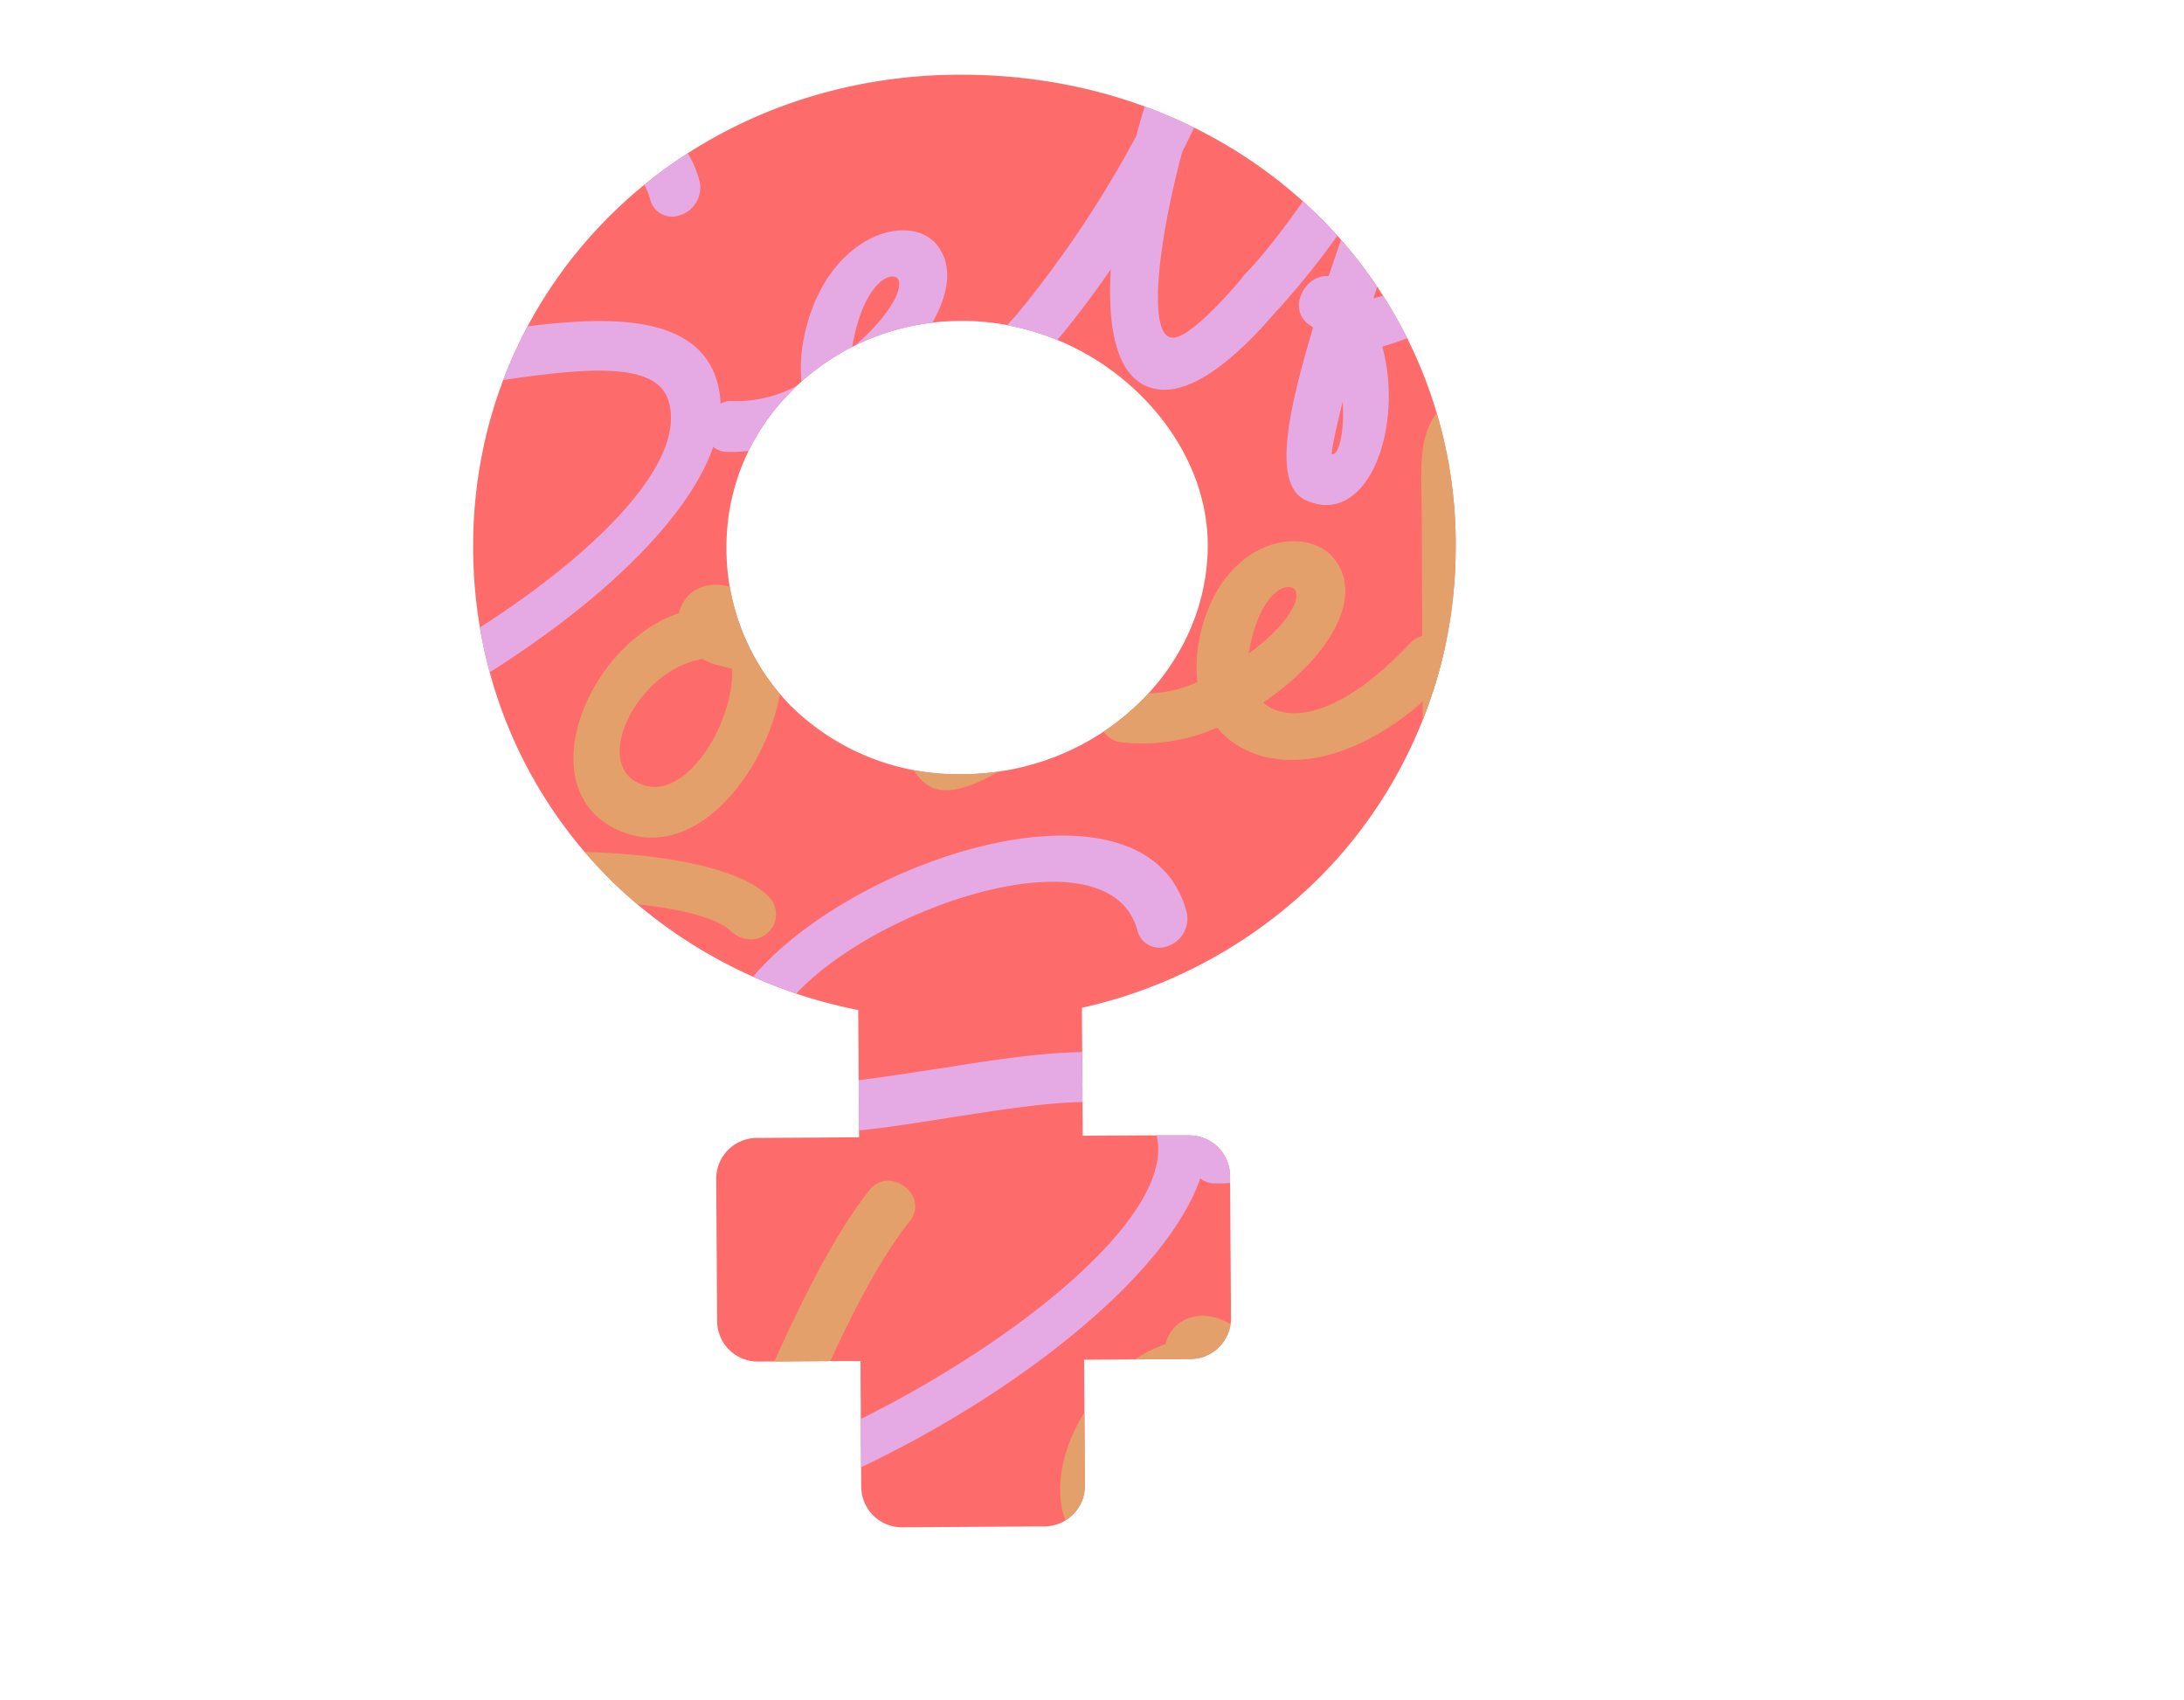 <svg xmlns="http://www.w3.org/2000/svg" xmlns:xlink="http://www.w3.org/1999/xlink" viewBox="0 0 331.56 258.02"><defs><style>.cls-1{fill:none;}.cls-2{isolation:isolate;}.cls-3{fill:#fd6b6b;}.cls-4{mix-blend-mode:multiply;}.cls-5{clip-path:url(#clip-path);}.cls-6{fill:#e5aae4;}.cls-7{fill:#e4a06b;}</style><clipPath id="clip-path" transform="translate(71.83 11.34)"><path class="cls-1" d="M133.23,26.8q-2-2.44-4.27-4.73C114.88,7.86,95.41,0,74.13,0h-.61C32.29.26.05,31.56,0,71.5A73.4,73.4,0,0,0,1.65,87.17,70.19,70.19,0,0,0,22.71,124a74.31,74.31,0,0,0,35.75,18l.13,19.32-15.55.1a6.18,6.18,0,0,0-6.14,6.21l.14,21.6a6.18,6.18,0,0,0,6.21,6.14l10.81-.07,4.74,0,.12,19.09a6.18,6.18,0,0,0,6.22,6.14l21.6-.14a6.17,6.17,0,0,0,6.13-6.21l-.12-19.09,16.16-.11a6.19,6.19,0,0,0,6.14-6.21l-.14-21.6a6.18,6.18,0,0,0-6.22-6.14l-7.66,0-8.49.05-.12-19.42a73.72,73.72,0,0,0,36.38-20.1,71,71,0,0,0,20.36-49.48A69.93,69.93,0,0,0,133.23,26.8ZM48.76,47.59A36.32,36.32,0,0,1,74,37.39H75.2a36.75,36.75,0,0,1,4.81.44,39.08,39.08,0,0,1,22.2,11.73c6.25,6.61,9.56,14.72,9.3,22.82C110.93,91,94.32,106.08,74.4,106.2H74A36.08,36.08,0,0,1,48.18,95.78a34.15,34.15,0,0,1-9.72-24.52A33.17,33.17,0,0,1,48.38,48Z"/></clipPath></defs><title>logo-ecofff.svgRecurso 8</title><g class="cls-2"><g id="Capa_2" data-name="Capa 2"><g id="Layer_1" data-name="Layer 1"><path class="cls-3" d="M133.23,26.8q-2-2.44-4.27-4.73C114.88,7.86,95.41,0,74.13,0h-.61C32.29.26.05,31.56,0,71.5A73.4,73.4,0,0,0,1.65,87.17,70.19,70.19,0,0,0,22.71,124a74.31,74.31,0,0,0,35.75,18l.13,19.32-15.55.1a6.18,6.18,0,0,0-6.14,6.21l.14,21.6a6.18,6.18,0,0,0,6.21,6.14l10.81-.07,4.74,0,.12,19.09a6.18,6.18,0,0,0,6.22,6.14l21.6-.14a6.17,6.17,0,0,0,6.13-6.21l-.12-19.09,16.16-.11a6.19,6.19,0,0,0,6.14-6.21l-.14-21.6a6.18,6.18,0,0,0-6.22-6.14l-7.66,0-8.49.05-.12-19.42a73.72,73.72,0,0,0,36.38-20.1,71,71,0,0,0,20.36-49.48A69.93,69.93,0,0,0,133.23,26.8ZM48.76,47.59A36.32,36.32,0,0,1,74,37.39H75.2a36.75,36.75,0,0,1,4.81.44,39.08,39.08,0,0,1,22.2,11.73c6.25,6.61,9.56,14.72,9.3,22.82C110.93,91,94.32,106.08,74.4,106.2H74A36.08,36.08,0,0,1,48.18,95.78a34.15,34.15,0,0,1-9.72-24.52A33.17,33.17,0,0,1,48.38,48Z" transform="translate(71.83 11.34)"/><g class="cls-4"><g class="cls-5"><path class="cls-6" d="M-68.31,97.52a3.47,3.47,0,0,1,3.76,1.67C-54,121,37.56,71.45,29.54,49.18c-2.34-6.41-15.69-4.29-31.06-1.89-16,2.51-35,6-35.56-8-1.14-23.73,64.44-50.85,71.48-23A4.42,4.42,0,0,1,31,21.45,3.4,3.4,0,0,1,26.9,19c-5-19.14-57.12,2.71-56.36,19.06.25,5.85,6.92,4.79,27,1.73,15.85-2.49,35-5.75,39.26,6.06C47.48,76-57.06,132.41-71.45,103.31-72.59,101.12-71,98.05-68.31,97.52Z" transform="translate(71.83 11.34)"/><path class="cls-6" d="M35.15,54.1a4.41,4.41,0,0,1,3.6-4.55l.84,0a19.44,19.44,0,0,0,10.28-2.72,22.5,22.5,0,0,1,.21-6.18c3-16.71,17-20.42,20.78-14.17C74.62,32.32,68.3,42,59.7,48.83c3.87,3,11.77.72,21.87-11.37,3.39-4.15,9.33.47,5.58,4.69C73.31,58.58,59,60.41,52.84,53.42c-4.62,2.47-9.8,4.08-14.65,3.82A3.48,3.48,0,0,1,35.15,54.1ZM64.49,31c-.95-1.26-5.16.41-6.89,10,0,.24-.09.38-.08.5C62.71,37.17,65.47,32.66,64.49,31Z" transform="translate(71.83 11.34)"/><path class="cls-6" d="M81.68,37.44a166.29,166.29,0,0,0,19-28.15A78.94,78.94,0,0,1,105.18-3.5c3.11-6.15,9.59-5.13,7.69,2.47a72.63,72.63,0,0,1-5.21,12.7C104,25.27,102.37,39.43,106,39.91c2,.34,6.65-4.18,11-9.37,3.28-4.13,9.22.49,5.47,4.71C117.94,40.72,110.26,48.6,104,47.77s-7.75-9-7.2-18.22a150.26,150.26,0,0,1-9.69,12.6C83.87,46.29,77.93,41.66,81.68,37.44Z" transform="translate(71.83 11.34)"/><path class="cls-6" d="M129.88,30.57l2.81-8.26a123.25,123.25,0,0,1-10.14,12.94c-2.2,2.6-6.27,1.58-6.54-1.62a5.21,5.21,0,0,1,1.06-3.21c9.88-10.36,20.67-30,25.3-38.17,2.43-4.2,5.44-4.31,7.29-2.38l.75,1.78a12.8,12.8,0,0,1-.65,3.74c-1.14,3.71-3,9.24-5.23,15.46-2.53,7.24-5.35,15.38-7.85,23.09,4.87-1.07,11.21-4.6,16.16-10.38,3.39-4.15,9.23.61,5.46,4.72a41.71,41.71,0,0,1-20.28,13c3.3,12-2,27.11-11.19,23.5-5.72-2-3.18-13.47.69-26.39l-.9-.66C123.63,35.16,126.48,30.27,129.88,30.57ZM132,49.67c-1.26,5.06-1.76,7.81-1.63,7.9C131.33,58,132.35,54.29,132,49.67Z" transform="translate(71.83 11.34)"/><path class="cls-7" d="M42.5,131.26a4.72,4.72,0,0,1-3.12-1c-6.14-6.65-48.24-7.56-74.47,4.17-7.85,3.52-12.19-.53-9.54-8C-39.78,113.06-26.16,74-14,58.54c2.93-4.18,9.51.52,6.21,4.61-11,13.68-23.27,48.7-28.71,63.59,27.71-11.49,72.18-11.26,81.33-2A3.81,3.81,0,0,1,42.5,131.26Z" transform="translate(71.83 11.34)"/><path class="cls-7" d="M109.83,67.67a3.94,3.94,0,0,0-4.17-3.35,3.84,3.84,0,0,0-3.52,4.35c1.26,6.34-26,35-28.84,32.94-1.43-1.19-1.65-6.78-1.77-12.5-.13-1.65-.15-3.32-.26-4.63A3.76,3.76,0,0,0,70.07,82c-3.61-4.61-9.47-3.51-17-1.38A53.42,53.42,0,0,1,45,82.5a10.17,10.17,0,0,0-1.76-2.24c-4.07-3.6-7.81-3.29-10-1.68a5.59,5.59,0,0,0-2,3.16c-14.41,4.9-23.4,28.19-7.9,33.46C35.67,119.3,46.76,102.27,47,90.09a84.87,84.87,0,0,0,8.69-2.16c4.62-1.35,6.89-2,8-1.49,0,.78.06,1.65.14,2.61.26,6.06.4,15.11,4.95,18.67C78.41,114.79,111.33,78.4,109.83,67.67Zm-84,40.16c-8.24-2.65-1-17.57,9-19.12a8.3,8.3,0,0,0,2.64,1,11.53,11.53,0,0,0,1.85.44C39.64,98.45,32.36,110.15,25.85,107.83Z" transform="translate(71.83 11.34)"/><path class="cls-7" d="M95,97.9a3.86,3.86,0,0,1,3.66-4.12l.85,0a19,19,0,0,0,10.44-1.58,21.51,21.51,0,0,1,.22-6.1c3-16.24,17.29-18.39,21.12-11.79,3.8,6.25-2.62,15.14-11.37,21,3.93,3.38,11.95,2,22.22-8.89,3.45-3.74,9.47,1.48,5.66,5.26-14.07,14.77-28.63,15-34.85,7.44a28.15,28.15,0,0,1-14.87,2.19A4,4,0,0,1,95,97.9Zm29.81-19.66c-1-1.36-5.23-.17-7,9.17,0,.24-.1.36-.09.48C123,84.11,125.79,79.94,124.79,78.24Z" transform="translate(71.83 11.34)"/><path class="cls-7" d="M163.8,69.94c-1.11-3.78-.25-7.77-.81-11.64a13,13,0,0,0-4.39-8.14c-5.56-4.66-12.67-1.49-14.16,5.27-.77,3.5-.45,7.22-.43,10.76l.05,12.33.12,25.62c0,3,4,4.83,6.12,2.54l19-20.13c5.63-6,12.69-12,15.78-19.78a8.91,8.91,0,0,0-11.49-11.71c-7,2.67-11.93,8.24-16.36,14-1.19,1.55-.23,4,1.28,4.91,1.84,1.1,3.74.24,4.91-1.29,3.19-4.16,6.95-8.47,11.87-10.62,1.43-.63,3.52-.8,3.37,1.39-.08,1.11-1.07,2.46-1.62,3.38a32.6,32.6,0,0,1-2.87,4C169.84,76,165,80.73,160.31,85.64l-15.08,16,6.12,2.54-.18-40.32c0-1.44-.64-11.6,3.09-7.92,1.83,1.8,1.82,4.31,1.82,6.71,0,3.13-.09,6.2.8,9.23,1.3,4.42,8.23,2.54,6.92-1.9Z" transform="translate(71.83 11.34)"/><path class="cls-6" d="M5.65,208.53a3.46,3.46,0,0,1,3.76,1.68c10.52,21.79,102.12-27.74,94.1-50-2.35-6.41-15.7-4.28-31.07-1.89-16,2.52-35,6-35.56-8-1.14-23.74,64.44-50.86,71.48-23a4.41,4.41,0,0,1-3.43,5.12,3.41,3.41,0,0,1-4.07-2.46c-5-19.13-57.12,2.72-56.36,19.06.25,5.85,6.92,4.79,27,1.73,15.85-2.49,35-5.75,39.26,6.07C121.45,187,16.9,243.42,2.52,214.32,1.37,212.14,2.92,209.07,5.65,208.53Z" transform="translate(71.83 11.34)"/><path class="cls-6" d="M109.11,165.12a4.42,4.42,0,0,1,3.6-4.56l.84,0a19.52,19.52,0,0,0,10.28-2.73,22.52,22.52,0,0,1,.21-6.18c2.95-16.71,17-20.41,20.79-14.17,3.75,5.89-2.57,15.55-11.17,22.41,3.87,3,11.77.71,21.87-11.37,3.39-4.16,9.33.46,5.58,4.69-13.84,16.42-28.17,18.26-34.31,11.27-4.62,2.46-9.8,4.07-14.65,3.82A3.5,3.5,0,0,1,109.11,165.12Zm29.34-23.06c-.95-1.26-5.16.4-6.89,10,0,.24-.09.38-.08.5C136.67,148.18,139.43,143.67,138.45,142.06Z" transform="translate(71.83 11.34)"/><path class="cls-6" d="M155.65,148.46a167.18,167.18,0,0,0,19-28.16,79.29,79.29,0,0,1,4.48-12.79c3.11-6.15,9.6-5.12,7.7,2.47a73.34,73.34,0,0,1-5.22,12.7c-3.69,13.6-5.28,27.76-1.62,28.25,2,.34,6.65-4.19,11.05-9.38,3.27-4.13,9.21.49,5.46,4.71-4.61,5.48-12.28,13.36-18.51,12.52s-7.75-9-7.2-18.22a150.34,150.34,0,0,1-9.69,12.61C157.83,157.3,151.89,152.68,155.65,148.46Z" transform="translate(71.83 11.34)"/><path class="cls-6" d="M203.85,141.58l2.81-8.25a125.52,125.52,0,0,1-10.15,12.93c-2.2,2.6-6.27,1.59-6.53-1.61a5.18,5.18,0,0,1,1.05-3.22c9.88-10.35,20.67-30,25.31-38.16,2.42-4.21,5.43-4.31,7.28-2.39l.75,1.78a12.76,12.76,0,0,1-.65,3.74c-1.14,3.71-3,9.25-5.23,15.47-2.53,7.24-5.35,15.37-7.84,23.08,4.86-1.07,11.2-4.59,16.15-10.37,3.4-4.16,9.23.6,5.47,4.71a41.68,41.68,0,0,1-20.29,13c3.3,12-1.95,27.11-11.19,23.49-5.72-2-3.18-13.47.69-26.38l-.9-.67C197.59,146.17,200.44,141.28,203.85,141.58Zm2.08,19.1c-1.27,5.06-1.77,7.81-1.64,7.91C205.29,169,206.31,165.3,205.93,160.68Z" transform="translate(71.83 11.34)"/><path class="cls-7" d="M116.46,242.27a4.72,4.72,0,0,1-3.12-1.05c-6.14-6.64-48.24-7.55-74.47,4.18-7.85,3.51-12.19-.54-9.54-8C34.18,224.08,47.8,185,60,169.55c2.93-4.18,9.51.52,6.21,4.62-11,13.68-23.27,48.7-28.71,63.59,27.71-11.5,72.18-11.27,81.33-2A3.81,3.81,0,0,1,116.46,242.27Z" transform="translate(71.83 11.34)"/><path class="cls-7" d="M183.79,178.69a3.94,3.94,0,0,0-4.17-3.36,3.85,3.85,0,0,0-3.52,4.35c1.26,6.34-26,35-28.83,32.95-1.44-1.2-1.66-6.78-1.77-12.5-.14-1.66-.16-3.33-.27-4.63A3.71,3.71,0,0,0,144,193c-3.61-4.61-9.47-3.52-17-1.39a52.4,52.4,0,0,1-8.1,1.87,10.52,10.52,0,0,0-1.77-2.24c-4.07-3.59-7.8-3.28-10-1.67a5.61,5.61,0,0,0-2,3.15c-14.41,4.9-23.4,28.2-7.9,33.47,12.36,4.1,23.45-12.93,23.65-25.12a87,87,0,0,0,8.69-2.15c4.62-1.36,6.9-2,8-1.49,0,.78.06,1.64.14,2.6.26,6.06.41,15.12,4.95,18.68C152.37,225.8,185.29,189.42,183.79,178.69Zm-84,40.16c-8.24-2.66-1-17.58,9-19.12a8.54,8.54,0,0,0,2.64,1,10.45,10.45,0,0,0,1.86.44C113.6,209.47,106.32,221.17,99.81,218.85Z" transform="translate(71.83 11.34)"/><path class="cls-7" d="M168.94,208.91a3.87,3.87,0,0,1,3.66-4.12l.86.05a18.94,18.94,0,0,0,10.43-1.59,21.9,21.9,0,0,1,.22-6.1c3-16.24,17.29-18.38,21.12-11.78,3.8,6.24-2.62,15.13-11.36,21,3.92,3.37,11.94,2,22.21-8.89,3.45-3.75,9.48,1.48,5.66,5.25-14.07,14.78-28.63,15-34.85,7.44A28.05,28.05,0,0,1,172,212.35,4,4,0,0,1,168.94,208.91Zm29.82-19.66c-1-1.35-5.24-.16-7,9.17,0,.24-.09.37-.08.49C196.94,195.13,199.75,191,198.76,189.25Z" transform="translate(71.83 11.34)"/><path class="cls-7" d="M237.76,181c-1.11-3.77-.25-7.77-.81-11.63a13,13,0,0,0-4.39-8.15c-5.55-4.66-12.67-1.48-14.16,5.28-.77,3.49-.45,7.21-.43,10.76l.05,12.33.12,25.61c0,3,4,4.83,6.12,2.54l19-20.13c5.63-6,12.7-12,15.78-19.78a8.91,8.91,0,0,0-11.49-11.71c-7,2.67-11.93,8.25-16.36,14-1.19,1.55-.23,4,1.28,4.91,1.84,1.1,3.74.24,4.91-1.29,3.2-4.16,6.95-8.47,11.87-10.62,1.43-.62,3.53-.79,3.37,1.4-.07,1.11-1.06,2.46-1.62,3.37a31.84,31.84,0,0,1-2.87,3.95c-4.34,5.17-9.24,9.94-13.88,14.85l-15.08,16,6.12,2.53-.18-40.32c0-1.44-.64-11.59,3.09-7.92,1.83,1.81,1.83,4.32,1.82,6.72,0,3.12-.09,6.19.81,9.23,1.29,4.42,8.22,2.54,6.91-1.91Z" transform="translate(71.83 11.34)"/></g></g></g></g></g></svg>